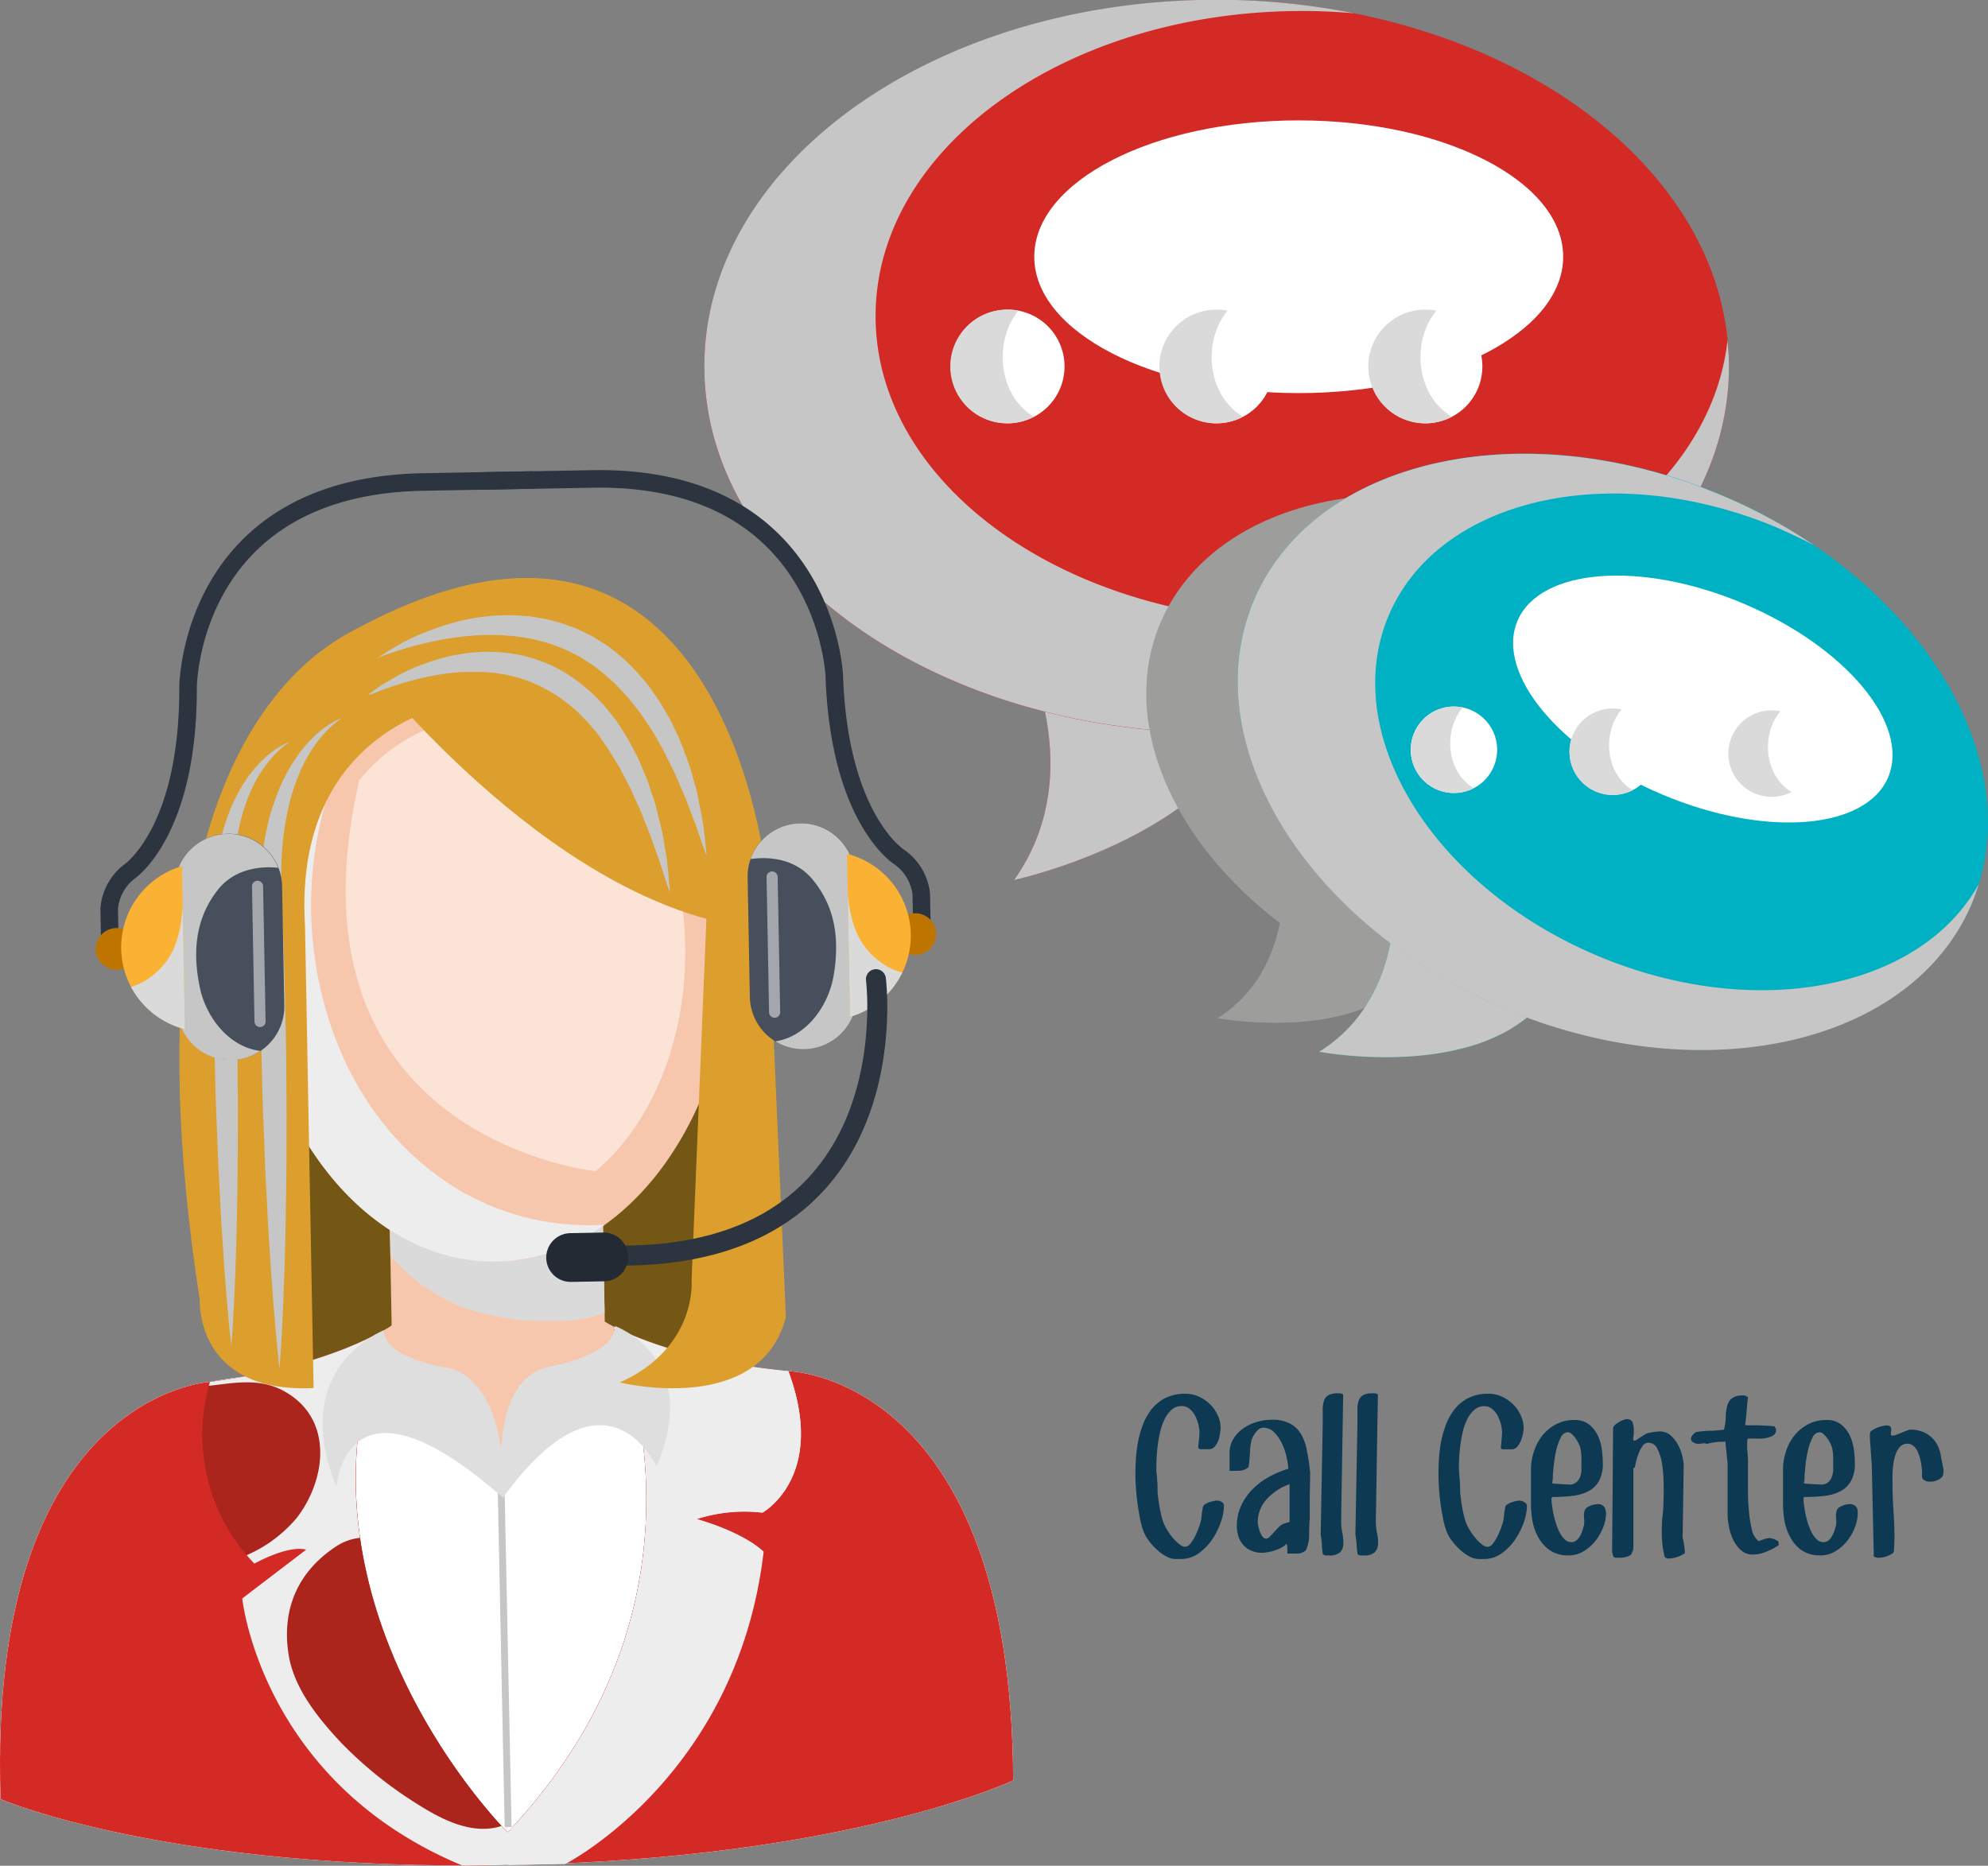 <svg xmlns="http://www.w3.org/2000/svg" viewBox="0 0 357.94 335.99"><rect x="0" y="0" width="357.94" height="335.99" fill="#808080" stroke="none"/><defs><style>.cls-1{isolation:isolate;}.cls-2{fill:#d42a26;}.cls-15,.cls-3{fill:#c6c6c6;}.cls-13,.cls-18,.cls-3,.cls-6,.cls-7{mix-blend-mode:multiply;}.cls-12,.cls-4,.cls-5{fill:#fff;}.cls-12,.cls-4{mix-blend-mode:soft-light;}.cls-6{fill:#dadada;}.cls-7{fill:#9d9d9c;}.cls-8{fill:#00b1c3;}.cls-22,.cls-9{fill:none;stroke:#2c343f;stroke-linecap:round;stroke-linejoin:round;}.cls-9{stroke-width:3.16px;}.cls-10{fill:#745615;}.cls-11{fill:#f7c7ad;}.cls-12{opacity:0.5;}.cls-13{fill:#ededed;}.cls-14{fill:#ab251c;}.cls-16{fill:#dedede;}.cls-17{fill:#dc9f2e;}.cls-19{fill:#be7500;}.cls-20{fill:#464f5b;}.cls-21{fill:#f9b233;}.cls-22{stroke-width:3.6px;}.cls-23{fill:#232a33;}.cls-24{fill:#0d3953;}</style></defs><g class="cls-1"><g id="Capa_1" data-name="Capa 1"><path class="cls-2" d="M216.22,157.62s14.71,24.71,0,45.45c0,0,45.22-9.7,45.51-39.66Z" transform="translate(-33.63 -44.6)"/><path class="cls-3" d="M216.22,157.62s14.71,24.71,0,45.45c0,0,45.22-9.7,45.51-39.66Z" transform="translate(-33.63 -44.6)"/><path class="cls-2" d="M344.93,110.59c0,36.45-41.3,66-92.24,66s-92.24-29.54-92.24-66,41.29-66,92.24-66S344.93,74.15,344.93,110.59Z" transform="translate(-33.63 -44.6)"/><path class="cls-3" d="M344.67,105.86c-3.06,28.34-36.16,50.67-76.57,50.67-42.43,0-76.82-24.6-76.82-55s34.39-54.95,76.82-54.95c3.19,0,6.33.15,9.42.42a126.73,126.73,0,0,0-24.83-2.44c-50.95,0-92.24,29.55-92.24,66s41.29,66,92.24,66,92.24-29.54,92.24-66C344.93,109,344.82,107.42,344.67,105.86Z" transform="translate(-33.63 -44.6)"/><path class="cls-4" d="M315.08,90.83c0,13.57-21.31,24.56-47.61,24.56s-47.62-11-47.62-24.56,21.32-24.55,47.62-24.55S315.08,77.27,315.08,90.83Z" transform="translate(-33.63 -44.6)"/><path class="cls-5" d="M225.3,110.59a10.23,10.23,0,1,1-10.23-10.23A10.23,10.23,0,0,1,225.3,110.59Z" transform="translate(-33.63 -44.6)"/><path class="cls-6" d="M217,100.55a10.42,10.42,0,0,0-2-.19,10.24,10.24,0,1,0,4.78,19.28C213.38,115.83,212.44,106.09,217,100.55Z" transform="translate(-33.63 -44.6)"/><path class="cls-5" d="M262.92,110.59a10.23,10.23,0,1,1-10.23-10.23A10.24,10.24,0,0,1,262.92,110.59Z" transform="translate(-33.63 -44.6)"/><path class="cls-6" d="M254.65,100.55a10.59,10.59,0,0,0-2-.19,10.24,10.24,0,1,0,4.78,19.28C251,115.83,250.06,106.09,254.65,100.55Z" transform="translate(-33.63 -44.6)"/><path class="cls-5" d="M300.53,110.59a10.23,10.23,0,1,1-10.23-10.23A10.24,10.24,0,0,1,300.53,110.59Z" transform="translate(-33.63 -44.6)"/><path class="cls-6" d="M292.26,100.55a10.42,10.42,0,0,0-2-.19,10.24,10.24,0,1,0,4.78,19.28C288.6,115.83,287.67,106.09,292.26,100.55Z" transform="translate(-33.63 -44.6)"/><path class="cls-7" d="M356.67,201.5h0c6.15-19.89-7.74-43.91-32.79-57.56l-.46-.24c-1-.52-1.93-1-2.93-1.5l-.83-.41c-1.16-.55-2.33-1.09-3.54-1.59C284.9,127,252,134.48,242.54,156.82c-7.41,17.58,2,39.14,21.53,54-1.16,5.82-4.1,12.71-11.23,17.13,0,0,21.19,4,32.73-5.42,30.14,11.17,61,3.48,70-18,.23-.55.43-1.09.62-1.64s.3-.88.44-1.31Z" transform="translate(-33.63 -44.6)"/><path class="cls-8" d="M284.57,202.16s3,21.67-13.43,31.85c0,0,34.56,6.57,43.62-14.35Z" transform="translate(-33.63 -44.6)"/><path class="cls-3" d="M284.57,202.16s3,21.67-13.43,31.85c0,0,34.56,6.57,43.62-14.35Z" transform="translate(-33.63 -44.6)"/><path class="cls-8" d="M388.68,207.22c-10.77,25.54-48.44,34.05-84.15,19s-55.93-48-45.16-73.5,48.44-34.06,84.15-19S399.44,181.67,388.68,207.22Z" transform="translate(-33.63 -44.6)"/><path class="cls-3" d="M389.9,203.82c-10.52,19-40.32,24.84-68.64,12.9-29.74-12.53-46.58-39.94-37.62-61.22s40.35-28.36,70.09-15.83c2.23,1,4.39,2,6.47,3.09a95.66,95.66,0,0,0-16.68-9c-35.71-15.05-73.39-6.54-84.15,19s9.45,58.46,45.16,73.5,73.38,6.54,84.15-19C389.15,206.1,389.54,205,389.9,203.82Z" transform="translate(-33.63 -44.6)"/><path class="cls-4" d="M373.6,184.55c-4,9.51-22.2,10.92-40.63,3.15s-30.13-21.77-26.12-31.28,22.2-10.92,40.63-3.15S377.6,175,373.6,184.55Z" transform="translate(-33.63 -44.6)"/><path class="cls-5" d="M303.19,179.72a7.78,7.78,0,1,1-7.68-7.88A7.77,7.77,0,0,1,303.19,179.72Z" transform="translate(-33.63 -44.6)"/><path class="cls-6" d="M297,172a8.09,8.09,0,0,0-1.49-.17A7.79,7.79,0,1,0,299,186.55C294.07,183.59,293.45,176.18,297,172Z" transform="translate(-33.63 -44.6)"/><path class="cls-5" d="M331.81,180.06a7.79,7.79,0,1,1-7.7-7.88A7.79,7.79,0,0,1,331.81,180.06Z" transform="translate(-33.63 -44.6)"/><path class="cls-6" d="M325.61,172.35a8.2,8.2,0,0,0-1.5-.17,7.79,7.79,0,1,0,3.47,14.71C322.68,183.93,322.06,176.52,325.61,172.35Z" transform="translate(-33.63 -44.6)"/><path class="cls-5" d="M360.42,180.4a7.79,7.79,0,1,1-7.7-7.88A7.79,7.79,0,0,1,360.42,180.4Z" transform="translate(-33.63 -44.6)"/><path class="cls-6" d="M354.21,172.69a8,8,0,0,0-1.49-.17,7.79,7.79,0,1,0,3.47,14.71C351.29,184.27,350.67,176.86,354.21,172.69Z" transform="translate(-33.63 -44.6)"/><path class="cls-9" d="M199.61,211l-.11-5.45a9.37,9.37,0,0,0-3.89-6.56s-10.89-6.7-11.77-32.74c0,0-1.48-36.18-43.61-35.4l-19.63.36" transform="translate(-33.63 -44.6)"/><path class="cls-9" d="M53.39,213.71l-.1-5.45a9.35,9.35,0,0,1,3.64-6.7s10.64-7.1,10.56-33.16c0,0,.13-36.21,42.27-37l19.62-.36" transform="translate(-33.63 -44.6)"/><rect class="cls-10" x="81.96" y="208.91" width="84.52" height="92.52" transform="matrix(1, -0.02, 0.02, 1, -38.34, -42.26)"/><path class="cls-11" d="M175.58,291.52c-21.15-2-31.66-8-33.46-9.16l-37.58.69c-1.75,1.2-12,7.63-33.09,10.4,0,0-40.19,2.25-37.71,75.15,0,0,30.52,13.09,91.4,11.85,60.89-1,90.91-15.23,90.91-15.23C215.82,292.28,175.58,291.52,175.58,291.52Z" transform="translate(-33.63 -44.6)"/><path class="cls-5" d="M71.45,293.45S31.26,295.7,33.74,368.6c0,0,30.52,13.09,91.4,11.85,60.89-1,90.91-15.23,90.91-15.23-.23-72.94-40.47-73.7-40.47-73.7s-39.23-2-51.81,14.86C123.77,306.38,111,286.1,71.45,293.45Z" transform="translate(-33.63 -44.6)"/><rect class="cls-11" x="104.03" y="262.43" width="38.38" height="27.91" transform="translate(-38.73 -42.27) rotate(-1.06)"/><path class="cls-6" d="M103.92,270.74h0c.43.49.86,1,1.33,1.44a40.42,40.42,0,0,0,3.85,3.44l.12.1c.44.31.88.61,1.33.9.69.44,1.38.89,2.09,1.29,1,.59,2.09,1.16,3.16,1.66.34.13,1.36.53,1.67.63,1,.33,2.08.66,3.14.91s2.18.53,3.29.72a19.15,19.15,0,0,1,2.14.37,59.62,59.62,0,0,0,7.79.29c1.12,0,2.24-.08,3.35-.19.35,0,2-.32,2.18-.32,1.06-.25,2.1-.57,3.13-.92l-.35-19-38.37.71.15,7.87C104,270.82,104.06,270.89,103.92,270.74Z" transform="translate(-33.63 -44.6)"/><path class="cls-11" d="M165.67,211.18c.62,33-18.43,60.2-42.54,60.65s-44.15-26-44.76-59S96.91,158.67,121,158.23,165.06,178.13,165.67,211.18Z" transform="translate(-33.63 -44.6)"/><path class="cls-12" d="M98.25,185.42c0-.08,0-.15,0-.23a31.17,31.17,0,0,1,23.86-11.72C141,173.12,156.56,189,157,214.84c.32,17.2-6.19,32.36-16.14,40.66C140.9,255.5,83.7,249.75,98.25,185.42Z" transform="translate(-33.63 -44.6)"/><path class="cls-13" d="M116.09,258.79c-15-9.1-23.45-24.86-25.83-42-2.23-16,1.53-33.91,11.5-46.82a44.53,44.53,0,0,1,12.89-11.17c-21,3.72-36.84,23.87-36.28,54,.61,33,20.65,59.47,44.76,59a34.26,34.26,0,0,0,19.37-6.65A46.06,46.06,0,0,1,116.09,258.79Z" transform="translate(-33.63 -44.6)"/><path class="cls-2" d="M102.73,284.17c-4,2.29-14,7-31.28,9.28,0,0-40.19,2.25-37.71,75.15,0,0,30.52,13.09,91.4,11.85,60.89-1,90.91-15.23,90.91-15.23-.23-72.94-40.47-73.7-40.47-73.7-17.31-1.63-27.49-6-31.61-8.11,0,0,22.33,47.39-18.94,91.17C125,374.58,83.6,333.44,102.73,284.17Z" transform="translate(-33.63 -44.6)"/><path class="cls-8" d="M90.54,319.08l.06.28c.17.75.34,1.49.52,2.22l.32-.14C91.13,320.66,90.83,319.88,90.54,319.08Z" transform="translate(-33.63 -44.6)"/><path class="cls-14" d="M175.58,291.52c-17.31-1.63-27.49-6-31.61-8.11,0,0,22.33,47.39-18.94,91.17,0,0-41.43-41.14-22.3-90.41-4,2.29-14,7-31.28,9.28a33.3,33.3,0,0,0,8,32.74s6-3.39,9.33-2.52l-11.5,8.78s3.36,33.11,39.75,48.15l18.29-.34s31-15.82,35.7-56.24c0,0-3-3.23-12-5.87A28.17,28.17,0,0,1,170.91,317S182.64,310.55,175.58,291.52Z" transform="translate(-33.63 -44.6)"/><path class="cls-13" d="M175.58,291.52c-17.31-1.63-27.49-6-31.61-8.11,0,0,22.33,47.39-18.94,91.17,0,0-.4-.4-1.1-1.16h0c-5.16,1.71-10.71-1.12-15-3.84a72.51,72.51,0,0,1-13.89-11.16c-4.06-4.32-8.45-9.72-9.43-15.76-1.33-8.21,1.62-15.1,8.68-19.67a9.57,9.57,0,0,1,4.16-1.45,73.15,73.15,0,0,1,4.27-37.37c-4,2.29-14,7-31.28,9.28,0,0-.09.25-.22.71,4.63-.51,9.16-1.49,13.62,1,8.85,4.92,7.59,15.84,2.21,22.8a24.55,24.55,0,0,1-9,6.7c.43.51.89,1,1.37,1.53,0,0,6-3.39,9.33-2.52l-11.5,8.78s3.36,33.11,39.75,48.15l18.29-.34s31-15.82,35.7-56.24c0,0-3-3.23-12-5.87A28.17,28.17,0,0,1,170.91,317S182.64,310.55,175.58,291.52Z" transform="translate(-33.63 -44.6)"/><path class="cls-13" d="M175.58,291.52a118.6,118.6,0,0,1-12.93-1.91,24.14,24.14,0,0,1,1.69,7.17c.39,5.71-1.36,12.11-5.64,16.15a26.49,26.49,0,0,1-8.78,5.42c0,.26,0,.54,0,.81,16.69,17-2.4,52.5-23.81,54.3-.34.38-.68.75-1,1.12l-.12-.12.11,6,10.32-.19s31-15.82,35.7-56.24c0,0-3-3.23-12-5.87A28.17,28.17,0,0,1,170.91,317S182.64,310.55,175.58,291.52Z" transform="translate(-33.63 -44.6)"/><path class="cls-8" d="M125.14,380.45" transform="translate(-33.63 -44.6)"/><rect class="cls-15" x="123.78" y="306.37" width="1.24" height="67.28" transform="translate(-40.58 -41.98) rotate(-1.18)"/><path class="cls-16" d="M102.73,284.17s-17.36,6.62-8.52,28.15c0,0,1.55-23,30,2,0,0,1.5-19.38-9.24-23.28C114.92,291.07,102.82,289.47,102.73,284.17Z" transform="translate(-33.63 -44.6)"/><path class="cls-16" d="M144.38,283.4s15.83,5.68,7.45,25.27c0,0-9.05-20-27.67,5.68,0,0-3.1-21.23,8.28-23.61C132.44,290.74,144.48,288.7,144.38,283.4Z" transform="translate(-33.63 -44.6)"/><path class="cls-17" d="M95.38,159.2s30.17,41.21,65.44,50.87l-2.67,65s1.15,12.14-12.91,18.49c0,0,25.24,6.24,29.89-11.79l-3.48-79.22S164,120.11,95.38,159.2Z" transform="translate(-33.63 -44.6)"/><path class="cls-17" d="M90.09,294.56l-1.54-83.15c-2.23-35.95,27.37-40.16,27.37-40.16L101.8,156.42S52.26,167.09,69.6,278.69C69.6,278.69,68.71,295.59,90.09,294.56Z" transform="translate(-33.63 -44.6)"/><g class="cls-18"><path class="cls-15" d="M101.36,163.34a28.11,28.11,0,0,1,3-2,40.28,40.28,0,0,1,3.75-2c.74-.35,1.54-.68,2.39-1s1.77-.67,2.75-1,2-.59,3-.87c.53-.15,1.09-.24,1.65-.36s1.12-.22,1.71-.3a35.5,35.5,0,0,1,7.45-.36l2,.15,2,.33a17,17,0,0,1,2,.44l1,.26.51.13.49.18,2,.71c.65.25,1.27.59,1.91.89l.95.46c.32.17.61.36.91.54l1.81,1.11a34,34,0,0,1,6.21,5.6c.45.52.9,1,1.34,1.55l1.16,1.64c.38.55.79,1.08,1.13,1.64s.65,1.13,1,1.68l.95,1.66c.26.57.52,1.13.79,1.69a35.5,35.5,0,0,1,1.42,3.29c.4,1.09.78,2.16,1.16,3.18s.57,2.06.85,3,.56,1.88.71,2.79.34,1.75.49,2.55.32,1.54.41,2.23.15,1.34.22,1.92c.15,1.16.22,2.07.29,2.69s.08.95.08.95l-.34-.9c-.2-.59-.53-1.44-.89-2.54-.19-.54-.39-1.14-.61-1.8s-.52-1.35-.8-2.1c-.58-1.49-1.17-3.18-2-5-.39-.89-.77-1.82-1.2-2.77l-1.44-2.89c-.46-1-1.06-2-1.63-3l-.86-1.51-1-1.47-1-1.48c-.34-.5-.74-1-1.1-1.43l-1.12-1.43-1.24-1.35a34.62,34.62,0,0,0-5.51-4.82l-1.55-1c-.27-.16-.51-.34-.79-.48l-.81-.4-.81-.41a8.76,8.76,0,0,0-.82-.39l-1.68-.67a31.33,31.33,0,0,0-6.9-1.64,38.7,38.7,0,0,0-6.76-.24,49.42,49.42,0,0,0-6.15.68,67.64,67.64,0,0,0-9.13,2.29c-1.08.38-2,.66-2.52.89Z" transform="translate(-33.63 -44.6)"/></g><g class="cls-18"><path class="cls-15" d="M99.88,169.76a24.88,24.88,0,0,1,2.83-2c1-.58,2.11-1.28,3.51-2a37.65,37.65,0,0,1,4.87-2,33.29,33.29,0,0,1,6.12-1.46,28.2,28.2,0,0,1,7.15-.18,25.38,25.38,0,0,1,7.53,1.88l.93.37c.3.14.59.3.89.45.59.32,1.2.62,1.78,1a31.58,31.58,0,0,1,3.28,2.35c.51.43,1,.85,1.53,1.31l1.39,1.43.7.71c.22.25.41.51.62.77l1.22,1.53a16.82,16.82,0,0,1,1.11,1.59l1,1.6.25.4.23.41.44.83.86,1.63c.3.53.53,1.09.77,1.63s.46,1.1.69,1.63.47,1.06.65,1.6.36,1.07.54,1.59l.51,1.55c.16.5.35,1,.46,1.5.25,1,.49,2,.73,2.9.11.46.22.92.33,1.36s.16.89.24,1.32c.15.85.29,1.66.42,2.42.29,1.52.39,2.87.5,4s.17,2,.22,2.55.06.91.06.91-.1-.3-.3-.86-.48-1.38-.81-2.43-.72-2.31-1.26-3.74c-.26-.71-.53-1.47-.81-2.27-.14-.41-.29-.82-.43-1.24l-.52-1.26-1.06-2.69c-.36-.93-.83-1.84-1.26-2.8-.21-.49-.43-1-.65-1.46s-.5-1-.75-1.45-.51-1-.77-1.47a14.25,14.25,0,0,0-.82-1.48l-.89-1.45-.45-.74-.22-.37-.25-.35-1-1.41a15.86,15.86,0,0,0-1-1.4c-.38-.44-.76-.89-1.13-1.34l-.57-.66-.62-.62-1.24-1.24c-.43-.39-.89-.74-1.33-1.12a27.89,27.89,0,0,0-2.8-2c-.49-.29-1-.55-1.49-.84-.25-.14-.49-.28-.75-.41l-.78-.34c-.52-.22-1-.48-1.56-.66l-1.6-.54c-.52-.17-1.08-.27-1.61-.4l-.81-.2-.81-.13c-.54-.07-1.07-.2-1.61-.23l-1.61-.14c-.53,0-1.06,0-1.59,0s-1,0-1.55,0a38.32,38.32,0,0,0-5.81.66,49.83,49.83,0,0,0-4.88,1.15c-1.45.43-2.71.83-3.73,1.21s-1.83.68-2.38.92Z" transform="translate(-33.63 -44.6)"/></g><path class="cls-3" d="M95.29,173.89a8.27,8.27,0,0,0-1.12.77,18.54,18.54,0,0,0-2.71,2.66,26,26,0,0,0-3.17,4.88,35.37,35.37,0,0,0-2.55,7.06,50.84,50.84,0,0,0-1.34,8.79,81.07,81.07,0,0,0,0,10c.21,3.64.32,7.25.41,11s.18,7.53.27,11.32.09,7.58.13,11.32,0,7.41,0,11-.08,7-.12,10.25-.13,6.35-.21,9.19c-.16,5.7-.39,10.44-.58,13.76s-.34,5.23-.34,5.23-.22-1.89-.53-5.21-.72-8.05-1.08-13.73c-.19-2.84-.41-5.92-.56-9.18s-.38-6.69-.49-10.24-.31-7.23-.41-11-.19-7.53-.28-11.32-.1-7.58-.15-11.32,0-7.45-.06-10.92c0-.91,0-1.81,0-2.71s0-1.78.08-2.66c.1-1.75.28-3.47.51-5.13s.54-3.27.89-4.81.82-3,1.33-4.39a31.21,31.21,0,0,1,3.56-7.18,22.84,22.84,0,0,1,4-4.63A15.86,15.86,0,0,1,94,174.44,8.62,8.62,0,0,1,95.29,173.89Z" transform="translate(-33.63 -44.6)"/><path class="cls-3" d="M85.82,178.19a8.2,8.2,0,0,0-1,.71,17.67,17.67,0,0,0-2.51,2.48,24.29,24.29,0,0,0-3,4.54,32.91,32.91,0,0,0-2.37,6.56,47,47,0,0,0-1.25,8.17,75.7,75.7,0,0,0,0,9.28c.18,3.38.29,6.73.37,10.22s.17,7,.26,10.52.08,7.05.12,10.52,0,6.88,0,10.19-.06,6.5-.1,9.53-.13,5.9-.2,8.54c-.15,5.3-.36,9.71-.54,12.8-.07,1.54-.17,2.75-.23,3.58s-.08,1.27-.08,1.27l-.14-1.26c-.08-.83-.23-2-.36-3.58-.29-3.08-.66-7.48-1-12.76-.17-2.64-.37-5.5-.51-8.53s-.35-6.22-.46-9.52-.29-6.72-.38-10.19-.17-7-.26-10.52-.09-7.05-.14-10.52,0-6.92-.06-10.15a58.47,58.47,0,0,1,.55-9.76c.21-1.54.5-3,.82-4.47s.76-2.79,1.23-4.08a29.22,29.22,0,0,1,3.31-6.67,22.26,22.26,0,0,1,3.75-4.31,14.81,14.81,0,0,1,3-2.07A7.46,7.46,0,0,1,85.82,178.19Z" transform="translate(-33.63 -44.6)"/><path class="cls-19" d="M202.19,212.75a3.75,3.75,0,0,1-3.69,3.81h0a3.76,3.76,0,0,1-3.84-3.67h0a3.75,3.75,0,0,1,3.7-3.82h0a3.75,3.75,0,0,1,3.83,3.68Z" transform="translate(-33.63 -44.6)"/><path class="cls-20" d="M168.24,202.59a9.61,9.61,0,0,1,9.46-9.75h0a9.6,9.6,0,0,1,9.8,9.4l.4,21.55a9.61,9.61,0,0,1-9.45,9.76h0a9.61,9.61,0,0,1-9.81-9.4Z" transform="translate(-33.63 -44.6)"/><path class="cls-3" d="M179.86,202.89c4.26,5.07,4.93,11,3.87,17.38-.92,5.43-4.85,11-10.49,11.86a9.63,9.63,0,0,0,14.66-8.34l-.4-21.55a9.64,9.64,0,0,0-18.73-2.94C172.84,198.73,177.09,199.6,179.86,202.89Z" transform="translate(-33.63 -44.6)"/><path class="cls-12" d="M171.65,202.53a1,1,0,0,1,1-1h0a1,1,0,0,1,1,1l.45,24.35a1,1,0,0,1-1,1h0a1,1,0,0,1-1-1Z" transform="translate(-33.63 -44.6)"/><path class="cls-21" d="M186.13,198.36l.55,29.36a15.22,15.22,0,0,0-.55-29.36Z" transform="translate(-33.63 -44.6)"/><path class="cls-6" d="M193.17,218.52c-5-3.05-6.3-7.47-6.9-12.8l.41,22a15.34,15.34,0,0,0,9.42-8A9.87,9.87,0,0,1,193.17,218.52Z" transform="translate(-33.63 -44.6)"/><path class="cls-22" d="M191.34,220.93s6.46,50.22-46.52,49.78" transform="translate(-33.63 -44.6)"/><path class="cls-23" d="M146.73,270.87a4.39,4.39,0,0,1-4.33,4.47l-5.92.11a4.4,4.4,0,0,1-4.5-4.31h0a4.41,4.41,0,0,1,4.33-4.47l5.93-.11a4.41,4.41,0,0,1,4.49,4.31Z" transform="translate(-33.63 -44.6)"/><path class="cls-19" d="M50.87,215.55a3.75,3.75,0,0,0,3.83,3.68h0a3.76,3.76,0,0,0,3.7-3.82h0a3.76,3.76,0,0,0-3.84-3.68h0a3.75,3.75,0,0,0-3.69,3.82Z" transform="translate(-33.63 -44.6)"/><path class="cls-20" d="M84.42,204.15a9.61,9.61,0,0,0-9.81-9.4h0a9.6,9.6,0,0,0-9.45,9.76l.4,21.55a9.61,9.61,0,0,0,9.81,9.4h0a9.61,9.61,0,0,0,9.45-9.76Z" transform="translate(-33.63 -44.6)"/><path class="cls-3" d="M72.82,204.88c-4.06,5.22-4.52,11.21-3.22,17.5,1.11,5.4,5.25,10.79,10.91,11.47a9.62,9.62,0,0,1-15-7.79l-.4-21.55a9.64,9.64,0,0,1,18.61-3.63C79.69,200.45,75.46,201.49,72.82,204.88Z" transform="translate(-33.63 -44.6)"/><path class="cls-12" d="M81,204.21a1,1,0,0,0-1-1h0a1,1,0,0,0-1,1l.45,24.35a1,1,0,0,0,1,1h0a1,1,0,0,0,1-1Z" transform="translate(-33.63 -44.6)"/><path class="cls-21" d="M66.39,200.58l.54,29.36a15.22,15.22,0,0,1-.54-29.36Z" transform="translate(-33.63 -44.6)"/><path class="cls-6" d="M60.1,221c4.84-3.23,6-7.7,6.42-13.05l.41,22a15.38,15.38,0,0,1-9.71-7.63A10.43,10.43,0,0,0,60.1,221Z" transform="translate(-33.63 -44.6)"/><path class="cls-24" d="M254,315.75a9.34,9.34,0,0,1-.55,2.94,13.18,13.18,0,0,1-1.57,3.14,9.83,9.83,0,0,1-2.46,2.52,5.44,5.44,0,0,1-3.18,1h-1a3.5,3.5,0,0,1-1.52-.42,7.52,7.52,0,0,1-1.66-1.15,11.73,11.73,0,0,1-1.54-1.66,7.21,7.21,0,0,1-1.09-2,15.48,15.48,0,0,1-.55-2.12c-.17-.88-.32-1.78-.45-2.72s-.21-1.84-.27-2.7-.1-1.56-.1-2.11,0-1.49.06-2.49a27.54,27.54,0,0,1,.31-3.14,18.7,18.7,0,0,1,.84-3.29,10.73,10.73,0,0,1,1.57-3,7.56,7.56,0,0,1,2.53-2.15,7.93,7.93,0,0,1,3.75-.81,5.63,5.63,0,0,1,2.37.52,6.82,6.82,0,0,1,2,1.37,6.47,6.47,0,0,1,1.39,2,5.21,5.21,0,0,1,.52,2.25,6.86,6.86,0,0,1-.11,1A7,7,0,0,1,253,304a3.82,3.82,0,0,1-.67,1.11,1.27,1.27,0,0,1-1,.46h-1.7l-.26-.25c0-.47.1-1,.15-1.58s.08-1,.08-1.23a6.38,6.38,0,0,0-.19-1.35,6.67,6.67,0,0,0-.57-1.56,4.06,4.06,0,0,0-1-1.27,2.16,2.16,0,0,0-1.46-.52,2.64,2.64,0,0,0-1.78.65,5.37,5.37,0,0,0-1.25,1.66,10.14,10.14,0,0,0-.82,2.27c-.19.84-.34,1.65-.44,2.43s-.17,1.49-.2,2.14-.06,1.14-.06,1.46c0,.1,0,.31,0,.63s0,.68.07,1.09.06.84.1,1.29.05.87.05,1.24,0,.79.07,1.32.13,1.08.23,1.66.21,1.16.35,1.74a10.8,10.8,0,0,0,.46,1.53,8.45,8.45,0,0,0,.67,1.28,10.9,10.9,0,0,0,1,1.38A6.91,6.91,0,0,0,246,322.7a1.73,1.73,0,0,0,1,.45,1.35,1.35,0,0,0,1-.61,8.12,8.12,0,0,0,.85-1.37c.24-.51.45-1,.61-1.44s.25-.73.27-.8a6.45,6.45,0,0,0,.26-1.42,13.41,13.41,0,0,1,.22-1.5.77.77,0,0,1,.39-.52,4,4,0,0,1,.78-.37,5.46,5.46,0,0,1,.81-.22,3.24,3.24,0,0,1,.54-.07,1.52,1.52,0,0,1,.9.27A.8.8,0,0,1,254,315.75Z" transform="translate(-33.63 -44.6)"/><path class="cls-24" d="M269.52,309.72c0,2-.07,3.55-.07,4.64s0,1.92,0,2.44,0,.86,0,1,0,.21,0,.26c-.07.94-.11,1.91-.11,2.91a6.57,6.57,0,0,1-.52,2.68.84.84,0,0,1-.28.29,2,2,0,0,1-.46.26,3.27,3.27,0,0,1-.53.17,3.14,3.14,0,0,1-.43,0h-1.7c0-.27,0-.56,0-.88a2.92,2.92,0,0,0-.15-.93,2.4,2.4,0,0,1-.85.7,8.19,8.19,0,0,1-1.2.52,7.78,7.78,0,0,1-1.28.33,5.56,5.56,0,0,1-1,.11,4.74,4.74,0,0,1-2.22-.46,4.11,4.11,0,0,1-1.42-1.16,4.4,4.4,0,0,1-.76-1.55,6.37,6.37,0,0,1-.22-1.63,8.76,8.76,0,0,1,.64-3.35,10.26,10.26,0,0,1,1.83-2.9,12.48,12.48,0,0,1,2.9-2.37,17.67,17.67,0,0,1,3.91-1.7,13.23,13.23,0,0,0-.32-2.09,11.06,11.06,0,0,0-.83-2.45,7.67,7.67,0,0,0-1.37-2,2.63,2.63,0,0,0-2-.85,1.28,1.28,0,0,0-.87.32,5.37,5.37,0,0,0-.75.9,3.8,3.8,0,0,0-.56,1.35,10.23,10.23,0,0,0-.2,1.5c0,.52-.07,1-.1,1.55a8.68,8.68,0,0,1-.18,1.48,2.56,2.56,0,0,1-1.2.59,10.31,10.31,0,0,1-1.39.08,3.12,3.12,0,0,1-.44,0,1.49,1.49,0,0,0-.37,0v-3.18a4.71,4.71,0,0,1,.74-2.68,6.6,6.6,0,0,1,1.87-1.89,8.36,8.36,0,0,1,2.45-1.11,10,10,0,0,1,2.48-.35,6.84,6.84,0,0,1,3.4.72,5.09,5.09,0,0,1,2,2,9.11,9.11,0,0,1,1,3C269.21,307.11,269.37,308.37,269.52,309.72Zm-3.7,8.95v-6.8a10,10,0,0,0-4.19,2.79,6.13,6.13,0,0,0-1.54,4.12c0,.05,0,.23.08.54a5.11,5.11,0,0,0,.26,1,3.79,3.79,0,0,0,.48.94.88.88,0,0,0,.77.43.89.89,0,0,0,.45-.26,7.47,7.47,0,0,0,.62-.63l.67-.72c.22-.24.41-.43.55-.57a2.1,2.1,0,0,1,.93-.56Z" transform="translate(-33.63 -44.6)"/><path class="cls-24" d="M275.47,295.71l-.37,22.81a11,11,0,0,0,.23,2.19,7.9,7.9,0,0,1,.16,2,2.15,2.15,0,0,1-.59,1.44,2.79,2.79,0,0,1-2,.56l-.54,0a1.24,1.24,0,0,1-.54-.2,16.41,16.41,0,0,1-.2-1.78c0-.61-.11-1.21-.2-1.77l.37-20.15c0-.82,0-1.55,0-2.2a5.48,5.48,0,0,1,.19-1.67,1.85,1.85,0,0,1,.76-1.05,3.17,3.17,0,0,1,1.74-.37,2.27,2.27,0,0,1,.51,0A1.61,1.61,0,0,1,275.47,295.71Z" transform="translate(-33.63 -44.6)"/><path class="cls-24" d="M281.72,295.71l-.37,22.81a11.79,11.79,0,0,0,.22,2.19,7.5,7.5,0,0,1,.17,2,2.2,2.2,0,0,1-.59,1.44,2.8,2.8,0,0,1-2,.56l-.53,0a1.24,1.24,0,0,1-.54-.2,16.41,16.41,0,0,1-.2-1.78,16.18,16.18,0,0,0-.21-1.77l.37-20.15c0-.82,0-1.55,0-2.2a5.48,5.48,0,0,1,.19-1.67,1.85,1.85,0,0,1,.76-1.05,3.11,3.11,0,0,1,1.73-.37,2.37,2.37,0,0,1,.52,0A1.84,1.84,0,0,1,281.72,295.71Z" transform="translate(-33.63 -44.6)"/><path class="cls-24" d="M308.56,315.75a9.34,9.34,0,0,1-.55,2.94,13.18,13.18,0,0,1-1.57,3.14,9.83,9.83,0,0,1-2.46,2.52,5.44,5.44,0,0,1-3.18,1h-1a3.5,3.5,0,0,1-1.52-.42,7.52,7.52,0,0,1-1.66-1.15,11.73,11.73,0,0,1-1.54-1.66,7.21,7.21,0,0,1-1.09-2,15.48,15.48,0,0,1-.55-2.12c-.17-.88-.32-1.78-.45-2.72s-.21-1.84-.27-2.7-.09-1.56-.09-2.11,0-1.49.05-2.49a27.54,27.54,0,0,1,.31-3.14,18.7,18.7,0,0,1,.84-3.29,10.73,10.73,0,0,1,1.57-3,7.56,7.56,0,0,1,2.53-2.15,7.93,7.93,0,0,1,3.75-.81,5.6,5.6,0,0,1,2.37.52,6.82,6.82,0,0,1,2,1.37,6.47,6.47,0,0,1,1.39,2,5.21,5.21,0,0,1,.52,2.25,6.86,6.86,0,0,1-.11,1,7,7,0,0,1-.37,1.29,3.82,3.82,0,0,1-.67,1.11,1.27,1.27,0,0,1-1,.46h-1.7l-.26-.25c.05-.47.1-1,.15-1.58s.08-1,.08-1.23a6.38,6.38,0,0,0-.19-1.35,6.67,6.67,0,0,0-.57-1.56,4.06,4.06,0,0,0-1-1.27,2.16,2.16,0,0,0-1.46-.52,2.6,2.6,0,0,0-1.77.65,5.24,5.24,0,0,0-1.26,1.66,10.14,10.14,0,0,0-.82,2.27c-.19.84-.34,1.65-.44,2.43s-.17,1.49-.2,2.14-.06,1.14-.06,1.46c0,.1,0,.31,0,.63s.05.68.07,1.09.06.84.1,1.29.05.87.05,1.24,0,.79.07,1.32.13,1.08.23,1.66.21,1.16.35,1.74a10.8,10.8,0,0,0,.46,1.53,8.45,8.45,0,0,0,.67,1.28,10.9,10.9,0,0,0,1,1.38,6.91,6.91,0,0,0,1.13,1.11,1.73,1.73,0,0,0,1,.45,1.35,1.35,0,0,0,1-.61,8.12,8.12,0,0,0,.85-1.37c.24-.51.45-1,.61-1.44s.25-.73.27-.8a6.45,6.45,0,0,0,.26-1.42,13.41,13.41,0,0,1,.22-1.5.77.77,0,0,1,.39-.52,4,4,0,0,1,.78-.37,5.46,5.46,0,0,1,.81-.22,3.24,3.24,0,0,1,.54-.07,1.52,1.52,0,0,1,.9.27A.8.8,0,0,1,308.56,315.75Z" transform="translate(-33.63 -44.6)"/><path class="cls-24" d="M322.8,317.12a7.2,7.2,0,0,1-.5,2.48,9.67,9.67,0,0,1-1.39,2.46,7.94,7.94,0,0,1-2.12,1.88,5.1,5.1,0,0,1-2.72.76,5.74,5.74,0,0,1-3.5-1,7,7,0,0,1-2.05-2.4,9.7,9.7,0,0,1-1-3,18.77,18.77,0,0,1-.24-2.79v-6.25a10.4,10.4,0,0,1,.54-3.29,9.34,9.34,0,0,1,1.53-2.88,7.89,7.89,0,0,1,2.44-2,6.85,6.85,0,0,1,3.26-.77,4.1,4.1,0,0,1,2.84.92,6,6,0,0,1,1.56,2.18,9.06,9.06,0,0,1,.64,2.57c.09.88.13,1.57.13,2.09a6.53,6.53,0,0,1-.68,3.2,4.74,4.74,0,0,1-1.89,1.85,8.15,8.15,0,0,1-2.86.85,31.55,31.55,0,0,1-3.66.2c-.1.1-.15.14-.15.13v.35c0,.15,0,.44.07.87s.13.93.24,1.5a16.43,16.43,0,0,0,.45,1.77,9.78,9.78,0,0,0,.68,1.72,4.89,4.89,0,0,0,.94,1.3,1.78,1.78,0,0,0,1.24.5,1.4,1.4,0,0,0,1-.43,3.37,3.37,0,0,0,.68-1,5.94,5.94,0,0,0,.39-1.05c.09-.34.14-.54.17-.61a5.6,5.6,0,0,0,0-1.3,3,3,0,0,1,.11-1.29,1.05,1.05,0,0,1,.5-.61,4.15,4.15,0,0,1,.77-.37,4.54,4.54,0,0,1,1.06-.2,1.57,1.57,0,0,1,.81.18,1.33,1.33,0,0,1,.45.43,1.51,1.51,0,0,1,.18.53C322.78,316.8,322.8,317,322.8,317.12Zm-4.44-8.87v-.52a7.64,7.64,0,0,0,0-.8c0-.28-.05-.56-.07-.85a5.52,5.52,0,0,0-.11-.72,4.51,4.51,0,0,0-.3-.77,6.13,6.13,0,0,0-.55-.95,5,5,0,0,0-.7-.79,1.12,1.12,0,0,0-.71-.33,1.51,1.51,0,0,0-1.29,1,9.25,9.25,0,0,0-.8,2.24,22.68,22.68,0,0,0-.4,2.35c-.09.74-.13,1.18-.13,1.33a8.35,8.35,0,0,0-.08,1.13,4.71,4.71,0,0,1-.14,1.12,1.34,1.34,0,0,0,.61.11l1.16.08,1.63.07a2,2,0,0,0,1.16-.59,2.6,2.6,0,0,0,.56-1,4.09,4.09,0,0,0,.18-1.11C318.35,308.88,318.36,308.54,318.36,308.25Z" transform="translate(-33.63 -44.6)"/><path class="cls-24" d="M337,324.29a4.5,4.5,0,0,1-1.39.69,4.86,4.86,0,0,1-1.27.27,3.43,3.43,0,0,1-.5,0,1.16,1.16,0,0,1-.46-.23,14.5,14.5,0,0,1-.5-3.19,23,23,0,0,1,0-3.13c0-.1,0-.52.11-1.26s.13-1.63.16-2.69.05-2.2,0-3.42a21.49,21.49,0,0,0-.31-3.37,8.38,8.38,0,0,0-.85-2.55,1.75,1.75,0,0,0-1.57-1,1.31,1.31,0,0,0-1.08.65,6.49,6.49,0,0,0-.73,1.44,10.41,10.41,0,0,0-.45,1.5q-.15.71-.15.78c-.05.1-.11.14-.18.14s-.11.13-.11.37v11.11c0,.31,0,.66,0,1.06s0,.8,0,1.22,0,.77-.05,1.07a4,4,0,0,0-.17.39,4,4,0,0,1-.17.39,1.92,1.92,0,0,1-.85.42,3.79,3.79,0,0,1-1,.17h-.84a.7.7,0,0,1-.4-.09.54.54,0,0,1-.19-.3c0-.14-.09-.34-.16-.61l.18-22.41a1.36,1.36,0,0,1,.46-.61,5.92,5.92,0,0,1,.74-.49,4.33,4.33,0,0,1,.74-.34,2.4,2.4,0,0,1,.46-.11c.6,0,1,.21,1.11.61a3.61,3.61,0,0,1,.21,1.33c0,.48,0,.93-.08,1.33s0,.61.24.61a.81.81,0,0,0,.41-.18l.59-.41.72-.46a3,3,0,0,1,.76-.35c.22,0,.56-.11,1-.17a8.49,8.49,0,0,1,1-.09,2.86,2.86,0,0,1,2,.72,6.2,6.2,0,0,1,1.35,1.72,8.76,8.76,0,0,1,1,3.77l-.19,12.9a11.65,11.65,0,0,1,.28,1.43A11.4,11.4,0,0,1,337,324.29Z" transform="translate(-33.63 -44.6)"/><path class="cls-24" d="M353.89,322.85a11,11,0,0,1-2.33,1.22,6.48,6.48,0,0,1-2.29.48,3.11,3.11,0,0,1-2.28-.87,6.49,6.49,0,0,1-1.39-2,9.9,9.9,0,0,1-.71-2.37,11.57,11.57,0,0,1-.21-1.87v-8.26c0-.31,0-.58,0-.83s0-.54-.06-.89-.07-.77-.13-1.27-.13-1.16-.2-1.94c0,0,0-.05,0-.08s-.11,0-.18.08a9.22,9.22,0,0,0-1.67.07,10.62,10.62,0,0,0-1.51.3,1.34,1.34,0,0,0-.78-.08,4.9,4.9,0,0,1-.78.08,1.67,1.67,0,0,1-.85-.28.79.79,0,0,1-.44-.65.82.82,0,0,1,.11-.35,2.41,2.41,0,0,1,.26-.39,1.6,1.6,0,0,1,.33-.31,1.2,1.2,0,0,1,.3-.17,21.16,21.16,0,0,1,2.47-.22c.82,0,1.64-.09,2.48-.19a9.36,9.36,0,0,0,.32-2.2,8.5,8.5,0,0,1,.24-2,2.63,2.63,0,0,1,.84-1.43,3.3,3.3,0,0,1,2.12-.53c.25,0,.39,0,.44.11s.17.11.37.11c-.1.84-.18,1.68-.24,2.51s-.16,1.68-.28,2.52c.1.1.17.14.22.13a1.8,1.8,0,0,1,.41,0h.66l1.21,0,1.44.08c.5,0,1,.06,1.38.11a.35.35,0,0,0,.12.26.65.65,0,0,1,.11.44,1.11,1.11,0,0,1-.74,1.07,4.88,4.88,0,0,1-1.65.41,14.39,14.39,0,0,1-1.72,0l-.92,0a1,1,0,0,0-.15.48v.56c0,.1,0,.29,0,.59s.05.63.07,1,.05.78.07,1.19,0,.77,0,1.09V312c0,1.38,0,2.76.13,4.14a22.23,22.23,0,0,0,.54,3.75,3.59,3.59,0,0,0,1.25,2.24c.28-.1.61-.22,1-.35a3.16,3.16,0,0,1,.91-.21,2.57,2.57,0,0,1,.77.17,3.27,3.27,0,0,1,.89.46Z" transform="translate(-33.63 -44.6)"/><path class="cls-24" d="M368.12,317.12a7.17,7.17,0,0,1-.49,2.48,9.67,9.67,0,0,1-1.39,2.46,7.83,7.83,0,0,1-2.13,1.88,5,5,0,0,1-2.71.76,5.74,5.74,0,0,1-3.5-1,7,7,0,0,1-2-2.4,9.7,9.7,0,0,1-1-3,18.77,18.77,0,0,1-.24-2.79v-6.25a10.4,10.4,0,0,1,.54-3.29,8.94,8.94,0,0,1,1.53-2.88,7.89,7.89,0,0,1,2.44-2,6.84,6.84,0,0,1,3.25-.77,4.11,4.11,0,0,1,2.85.92,5.86,5.86,0,0,1,1.55,2.18,9.08,9.08,0,0,1,.65,2.57c.09.88.13,1.57.13,2.09a6.53,6.53,0,0,1-.68,3.2,4.74,4.74,0,0,1-1.89,1.85,8.2,8.2,0,0,1-2.87.85,31.3,31.3,0,0,1-3.66.2c-.09.1-.14.14-.14.13v.35c0,.15,0,.44.07.87s.13.93.24,1.5.26,1.16.44,1.77a10.64,10.64,0,0,0,.69,1.72,4.68,4.68,0,0,0,.94,1.3,1.78,1.78,0,0,0,1.24.5,1.43,1.43,0,0,0,1-.43,3.37,3.37,0,0,0,.68-1,6.85,6.85,0,0,0,.39-1.05,4.93,4.93,0,0,1,.17-.61,7,7,0,0,0,0-1.3,2.88,2.88,0,0,1,.11-1.29,1.05,1.05,0,0,1,.5-.61,3.62,3.62,0,0,1,.77-.37,4.54,4.54,0,0,1,1.06-.2,1.57,1.57,0,0,1,.81.18,1.3,1.3,0,0,1,.44.43,1.35,1.35,0,0,1,.19.53C368.11,316.8,368.12,317,368.12,317.12Zm-4.43-8.87v-.52a7.64,7.64,0,0,0,0-.8c0-.28,0-.56-.07-.85a5.52,5.52,0,0,0-.11-.72,4.51,4.51,0,0,0-.3-.77,6.13,6.13,0,0,0-.55-.95,5,5,0,0,0-.71-.79,1.07,1.07,0,0,0-.7-.33,1.49,1.49,0,0,0-1.29,1,9.25,9.25,0,0,0-.8,2.24c-.18.83-.32,1.61-.41,2.35s-.12,1.18-.12,1.33a8.35,8.35,0,0,0-.08,1.13,4.26,4.26,0,0,1-.15,1.12,1.38,1.38,0,0,0,.61.11l1.17.08,1.63.07a2,2,0,0,0,1.16-.59,2.58,2.58,0,0,0,.55-1,3.75,3.75,0,0,0,.19-1.11C363.68,308.88,363.69,308.54,363.69,308.25Z" transform="translate(-33.63 -44.6)"/><path class="cls-24" d="M383.54,309.8a1.2,1.2,0,0,1-.35.89,2.33,2.33,0,0,1-.79.49,3.8,3.8,0,0,1-.84.23l-.42,0a2.07,2.07,0,0,1-.32,0,1.19,1.19,0,0,1-.42-.11,2,2,0,0,1-.43-.24.76.76,0,0,1-.27-.44,2.25,2.25,0,0,1,0-.59c0-.32,0-.71-.07-1.17a13.17,13.17,0,0,0-.24-1.42,7.57,7.57,0,0,0-.47-1.39,3.07,3.07,0,0,0-.75-1.05,1.67,1.67,0,0,0-1.13-.41,1.72,1.72,0,0,0-1.28.52,3.7,3.7,0,0,0-.79,1.31,8.21,8.21,0,0,0-.43,1.74c-.08.63-.14,1.22-.16,1.77a14.18,14.18,0,0,0,0,1.43c0,.39,0,.63,0,.7,0,2,.13,3.92.25,5.92a44.83,44.83,0,0,1,0,5.91.61.61,0,0,1-.31.48,3.51,3.51,0,0,1-.72.39,5.08,5.08,0,0,1-.81.26,3.35,3.35,0,0,1-.67.09,4.68,4.68,0,0,1-.55,0,1.45,1.45,0,0,1-.56-.23l-.37-16.67c-.05-.47-.09-1-.13-1.57s-.07-1.14-.11-1.67-.07-1-.09-1.4,0-.67,0-.8a.76.76,0,0,1,.43-.61,5.51,5.51,0,0,1,.94-.48,5.94,5.94,0,0,1,1-.29l.54-.1q.66,0,.81.3a1.14,1.14,0,0,1,.11.63l-.06.63c0,.2.1.29.32.29A2.31,2.31,0,0,0,375,303c.3-.11.63-.24,1-.39s.67-.28,1-.39a2.32,2.32,0,0,1,.64-.17,6.06,6.06,0,0,1,1.91.3,5,5,0,0,1,1.64.91,5.12,5.12,0,0,1,1.24,1.51,6.45,6.45,0,0,1,.68,2.16c0,.18.07.41.13.69s.12.57.17.85.1.55.15.81A3.24,3.24,0,0,1,383.54,309.8Z" transform="translate(-33.63 -44.6)"/></g></g></svg>
